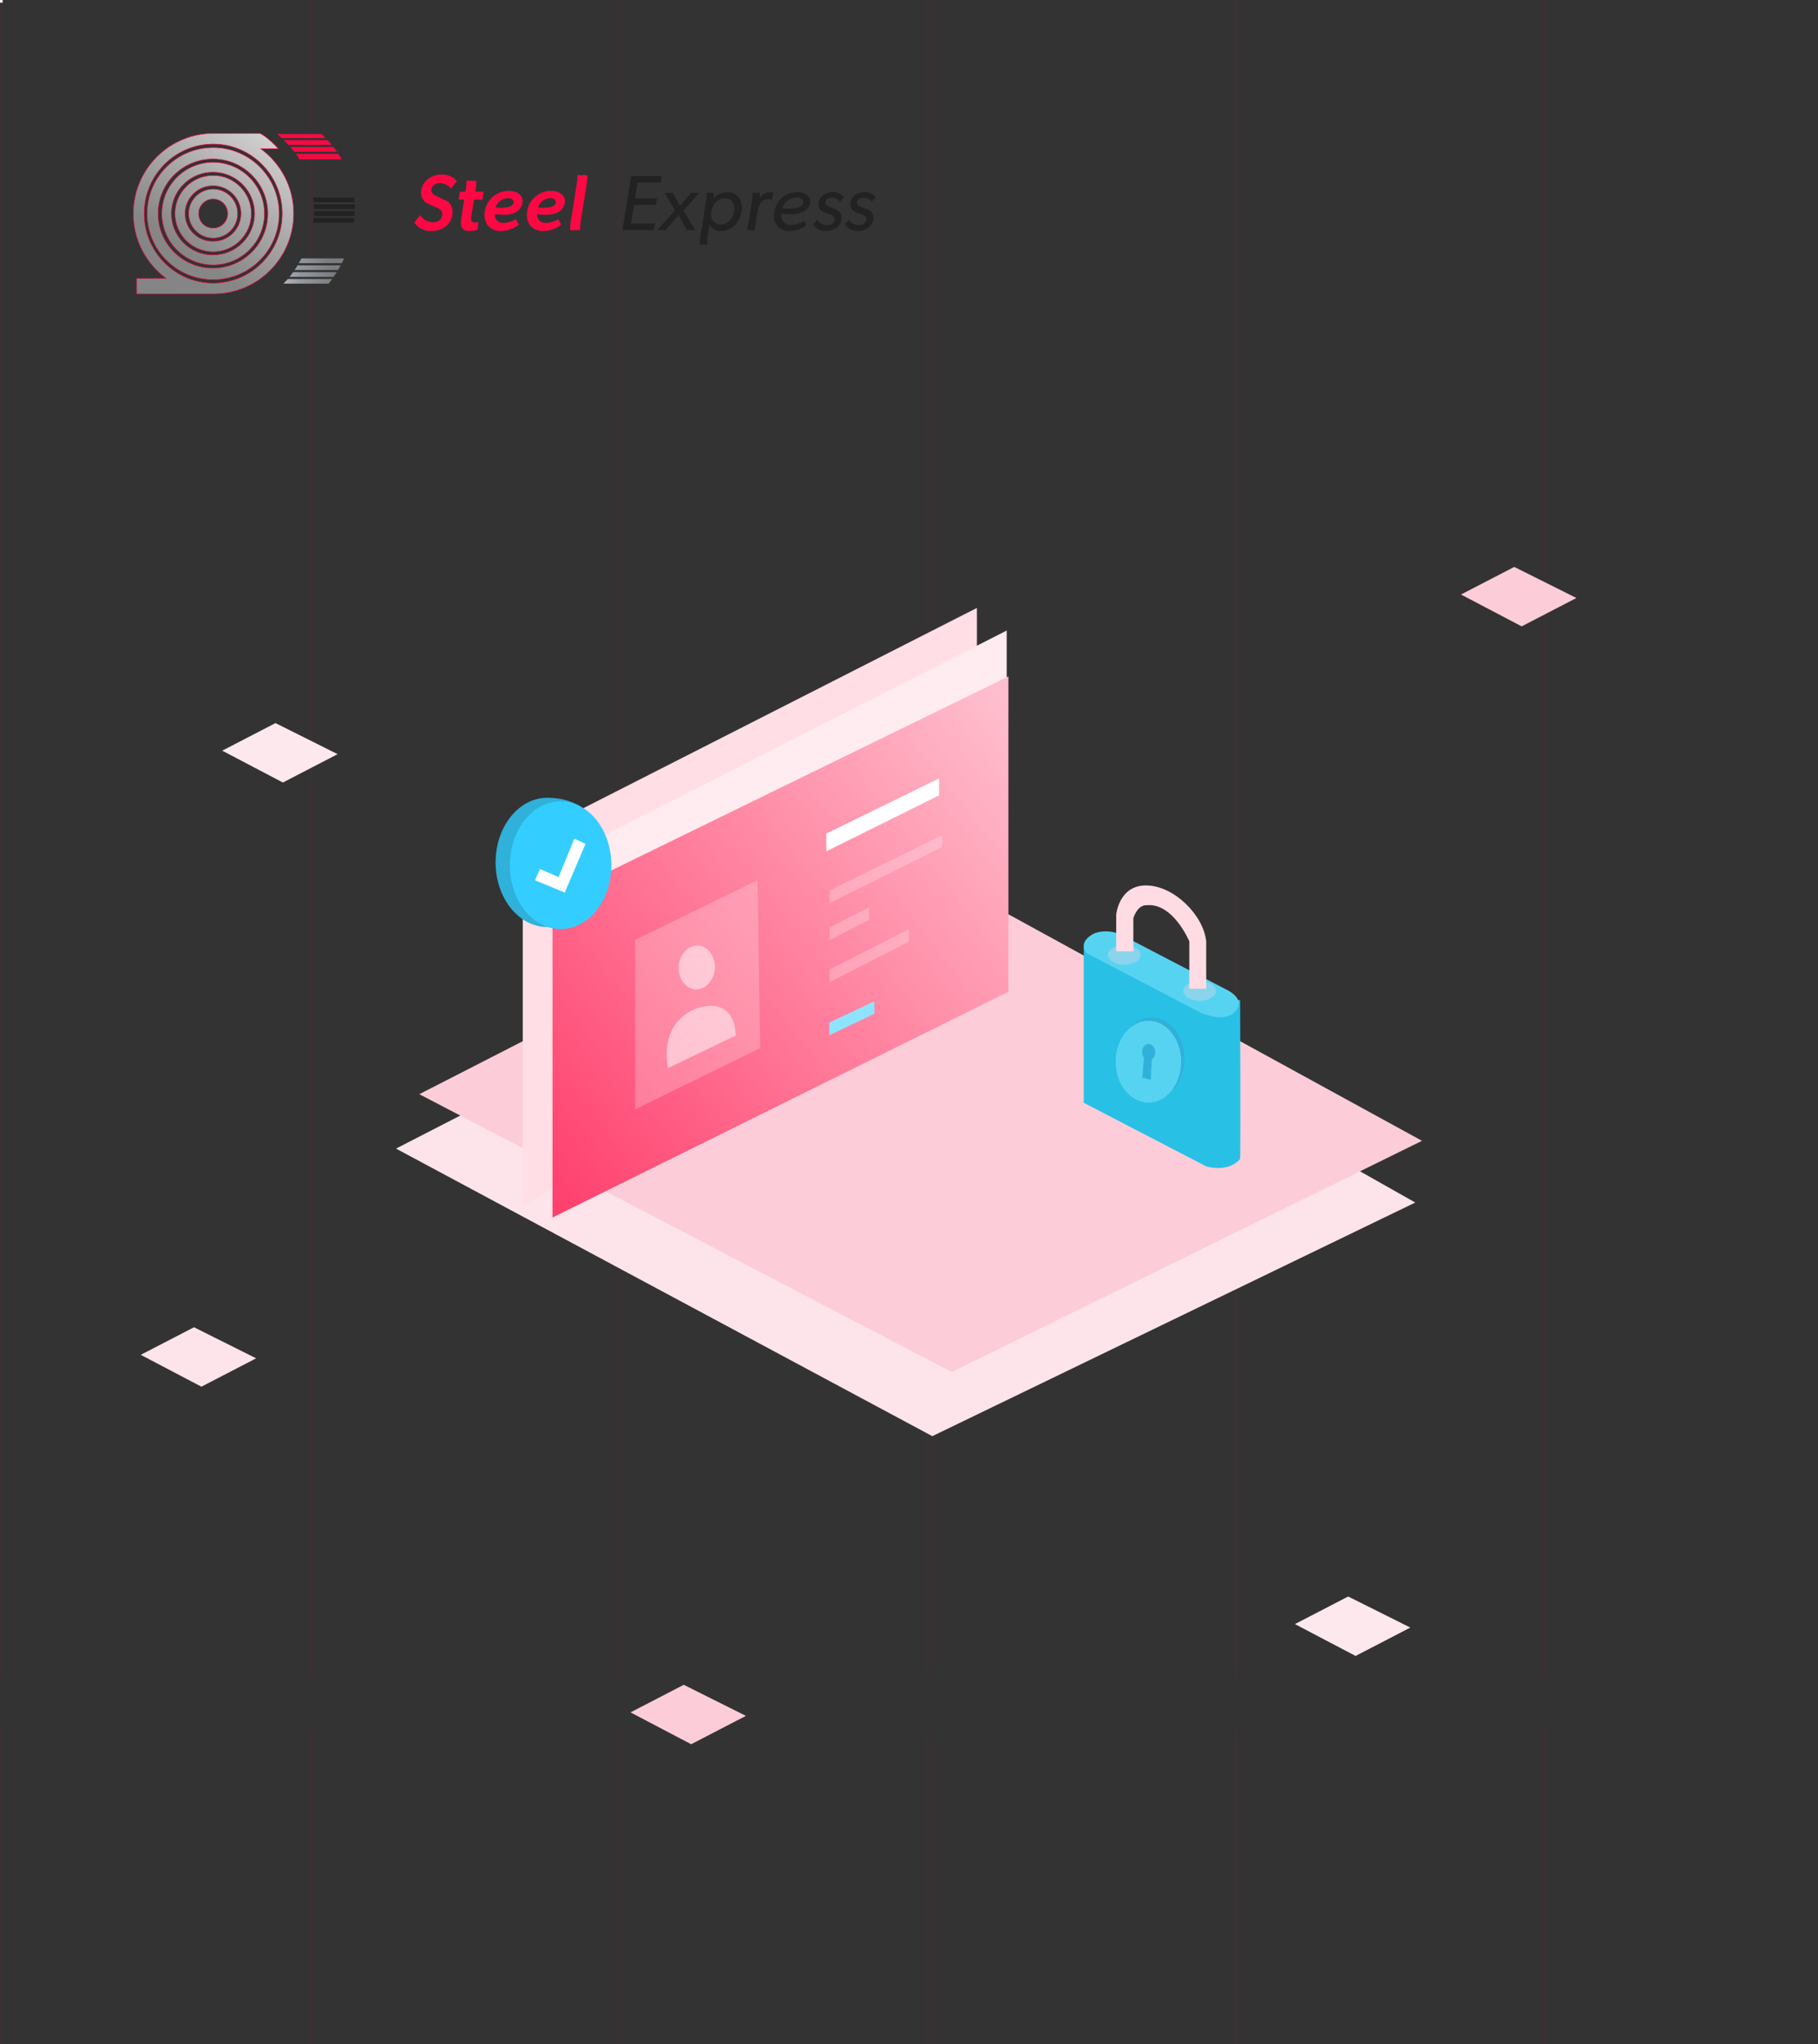 <svg xmlns="http://www.w3.org/2000/svg" xmlns:xlink="http://www.w3.org/1999/xlink" width="683" height="768" viewBox="0 0 683 768">
  <rect x="0" y="0" width="683" height="768" fill="#333333" stroke="none"/>
  <defs>
    <clipPath id="clip-path">
      <rect id="Rectangle_5375" data-name="Rectangle 5375" width="683" height="768" fill="#fff" stroke="#707070" stroke-width="1"/>
    </clipPath>
    <clipPath id="clip-path-2">
      <rect width="683" height="769" fill="none"/>
    </clipPath>
    <linearGradient id="linear-gradient" x1="1" y1="0.058" x2="0" y2="1" gradientUnits="objectBoundingBox">
      <stop offset="0" stop-color="#ffbecd"/>
      <stop offset="1" stop-color="#ff3e6c"/>
    </linearGradient>
    <linearGradient id="linear-gradient-2" x1="0.814" y1="0.654" x2="-1.276" y2="0.823" gradientUnits="objectBoundingBox">
      <stop offset="0" stop-color="#7a7c80"/>
      <stop offset="0.271" stop-color="#959aa2"/>
      <stop offset="0.498" stop-color="#d1c9c9"/>
      <stop offset="0.734" stop-color="#959aa2"/>
      <stop offset="1" stop-color="#838488"/>
    </linearGradient>
    <linearGradient id="linear-gradient-3" x1="1.717" y1="-1.167" x2="0.061" y2="1.136" gradientUnits="objectBoundingBox">
      <stop offset="0" stop-color="#7a7c80"/>
      <stop offset="0.177" stop-color="#7a7a7a"/>
      <stop offset="0.498" stop-color="#d8d5d5"/>
      <stop offset="0.828" stop-color="#868686"/>
      <stop offset="1" stop-color="#838488"/>
    </linearGradient>
  </defs>
  <g id="login_image" clip-path="url(#clip-path)">
    <g id="Group_30985" data-name="Group 30985">
      <g id="Rectangle_4946" data-name="Rectangle 4946" fill="#fff" stroke="#707070" stroke-width="1">
        <rect width="1" height="1" stroke="none"/>
        <rect x="0.5" y="0.5" fill="none"/>
      </g>
      <g id="Repeat_Grid_5" data-name="Repeat Grid 5" transform="translate(0 -1)" clip-path="url(#clip-path-2)">
        <g transform="translate(0 -140)">
          <rect id="pexels-kateryna-babaieva-2965260" width="1" height="631" transform="translate(0 140)" fill="#fe0843" opacity="0.04"/>
        </g>
        <g transform="translate(116 -140)">
          <rect id="pexels-kateryna-babaieva-2965260-2" data-name="pexels-kateryna-babaieva-2965260" width="1" height="631" transform="translate(0 140)" fill="#fe0843" opacity="0.04"/>
        </g>
        <g transform="translate(232 -140)">
          <rect id="pexels-kateryna-babaieva-2965260-3" data-name="pexels-kateryna-babaieva-2965260" width="1" height="631" transform="translate(0 140)" fill="#fe0843" opacity="0.04"/>
        </g>
        <g transform="translate(348 -140)">
          <rect id="pexels-kateryna-babaieva-2965260-4" data-name="pexels-kateryna-babaieva-2965260" width="1" height="631" transform="translate(0 140)" fill="#fe0843" opacity="0.04"/>
        </g>
        <g transform="translate(464 -140)">
          <rect id="pexels-kateryna-babaieva-2965260-5" data-name="pexels-kateryna-babaieva-2965260" width="1" height="631" transform="translate(0 140)" fill="#fe0843" opacity="0.04"/>
        </g>
        <g transform="translate(580 -140)">
          <rect id="pexels-kateryna-babaieva-2965260-6" data-name="pexels-kateryna-babaieva-2965260" width="1" height="631" transform="translate(0 140)" fill="#fe0843" opacity="0.04"/>
        </g>
        <g transform="translate(0 511)">
          <rect id="pexels-kateryna-babaieva-2965260-7" data-name="pexels-kateryna-babaieva-2965260" width="1" height="631" transform="translate(0 140)" fill="#fe0843" opacity="0.04"/>
        </g>
        <g transform="translate(116 511)">
          <rect id="pexels-kateryna-babaieva-2965260-8" data-name="pexels-kateryna-babaieva-2965260" width="1" height="631" transform="translate(0 140)" fill="#fe0843" opacity="0.04"/>
        </g>
        <g transform="translate(232 511)">
          <rect id="pexels-kateryna-babaieva-2965260-9" data-name="pexels-kateryna-babaieva-2965260" width="1" height="631" transform="translate(0 140)" fill="#fe0843" opacity="0.04"/>
        </g>
        <g transform="translate(348 511)">
          <rect id="pexels-kateryna-babaieva-2965260-10" data-name="pexels-kateryna-babaieva-2965260" width="1" height="631" transform="translate(0 140)" fill="#fe0843" opacity="0.04"/>
        </g>
        <g transform="translate(464 511)">
          <rect id="pexels-kateryna-babaieva-2965260-11" data-name="pexels-kateryna-babaieva-2965260" width="1" height="631" transform="translate(0 140)" fill="#fe0843" opacity="0.04"/>
        </g>
        <g transform="translate(580 511)">
          <rect id="pexels-kateryna-babaieva-2965260-12" data-name="pexels-kateryna-babaieva-2965260" width="1" height="631" transform="translate(0 140)" fill="#fe0843" opacity="0.04"/>
        </g>
      </g>
      <g id="Group_30967" data-name="Group 30967" transform="translate(-16.457 -22.513)">
        <path id="Path_33361" data-name="Path 33361" d="M-15808.771-1424.434l201.488,108.044,181.441-87.776-201.152-113.712Z" transform="translate(15973.999 1878.493)" fill="#fce4ea"/>
        <path id="Path_33362" data-name="Path 33362" d="M-15801.557-1441.652l200.027,104.394,176.668-86.874-198.57-108.774Z" transform="translate(15975.546 1875.271)" fill="#fccdd9"/>
        <path id="Path_33349" data-name="Path 33349" d="M-15746.421-1383.583l-11.18,6.479v-137.8l170.627-86.825v136.07Z" transform="translate(15970.449 1852.648)" fill="#ffdee5"/>
        <path id="Path_33351" data-name="Path 33351" d="M-15746.437-1387.3l-11.164,5.438V-1514.9l170.627-86.825v136.07Z" transform="translate(15981.631 1861.149)" fill="#ffecf0"/>
        <path id="Path_33350" data-name="Path 33350" d="M-15748.4-1377.243v-119.612l171.275-83.672v118.489Z" transform="translate(15972.426 1857.194)" fill="url(#linear-gradient)"/>
        <path id="Path_33352" data-name="Path 33352" d="M19.43,0c10.731,0,23.18,6.238,19.43,24.288-9.9,11.906-8.7,24.288-19.43,24.288S0,37.7,0,24.288,8.7,0,19.43,0Z" transform="translate(202.647 322.24)" fill="#2fb1d9"/>
        <ellipse id="Ellipse_1513" data-name="Ellipse 1513" cx="19.069" cy="23.99" rx="19.069" ry="23.99" transform="translate(208.006 323.602)" fill="#33ceff"/>
        <path id="Path_33353" data-name="Path 33353" d="M-15731.072-1490.032l46.008-22.474.982,63.114-46.99,23Z" transform="translate(15986.139 1865.706)" fill="#fff" opacity="0.23"/>
        <ellipse id="Ellipse_1514" data-name="Ellipse 1514" cx="6.782" cy="8.235" rx="6.782" ry="8.235" transform="matrix(0.998, 0.07, -0.07, 0.998, 272.035, 377.308)" fill="#fff" opacity="0.5"/>
        <path id="Path_33354" data-name="Path 33354" d="M-15720.752-1450.258l25.365-12.19s.539-14.565-14.156-10.421C-15725.076-1467.167-15720.752-1450.258-15720.752-1450.258Z" transform="translate(15988.233 1874.045)" fill="#fff" opacity="0.5"/>
        <path id="Path_33355" data-name="Path 33355" d="M-15675.688-1523.97l42.348-20.721v6.352l-42.348,21.023Z" transform="translate(16002.587 1859.68)" fill="#fff"/>
        <path id="Path_33356" data-name="Path 33356" d="M-15675.688-1522.41l42.348-20.721v4.458l-42.348,21.023Z" transform="translate(16003.802 1879.445)" fill="#fff" opacity="0.24"/>
        <path id="Path_33357" data-name="Path 33357" d="M-15675.688-1524.738l14.836-7.536v4.691l-14.836,7.606Z" transform="translate(16003.802 1895.728)" fill="#fff" opacity="0.24"/>
        <path id="Path_33358" data-name="Path 33358" d="M-15675.688-1523.388l29.844-15.179v4.691l-29.844,15.249Z" transform="translate(16003.802 1910.166)" fill="#fff" opacity="0.24"/>
        <path id="Path_33359" data-name="Path 33359" d="M-15675.688-1524.654l16.916-8.01v4.691l-16.916,8.08Z" transform="translate(16003.715 1931.371)" fill="#8ee4ff"/>
        <path id="Path_33363" data-name="Path 33363" d="M-15749.62-1520.943l6.98,3.025,5.934-14.427,4.186,1.978-7.793,18.266-11.17-4.612Z" transform="translate(15968.938 1869.964)" fill="#fff"/>
        <g id="Group_30966" data-name="Group 30966" transform="translate(423.601 355.185)">
          <path id="Path_33365" data-name="Path 33365" d="M-15599.377-1503.449v58.559l46.006,23.9s8.164,2.589,12.746-2.789c.2-4.78,0-59.555,0-59.555Z" transform="translate(15599.377 1526.54)" fill="#29c0e6"/>
          <path id="Path_33366" data-name="Path 33366" d="M-15598.061-1499.872s-4.346-3.916,2.756-7.62a13.523,13.523,0,0,1,10.148.663l39.988,20.837s7.277,3.634,2.3,8.274c-4.291,3.984-12.719,0-12.719,0Z" transform="translate(15599.377 1525.448)" fill="#57d3f2"/>
          <ellipse id="Ellipse_1515" data-name="Ellipse 1515" cx="6.151" cy="3.691" rx="6.151" ry="3.691" transform="translate(9.074 22.413)" fill="#8ad5ec"/>
          <ellipse id="Ellipse_1516" data-name="Ellipse 1516" cx="6.151" cy="3.691" rx="6.151" ry="3.691" transform="translate(37.37 35.946)" fill="#8ad5ec"/>
          <path id="Path_33367" data-name="Path 33367" d="M-15589.459-1497.466v-13.781s1-11.151,11.422-10.97,21.4,11.242,22.395,21.033v17.77h-6.348v-17.77s-6.072-14.6-16.047-13.6c-3.535-.181-4.986,4.9-4.986,4.9v12.421Z" transform="translate(15601.659 1522.219)" fill="#ffdce4"/>
          <ellipse id="Ellipse_1519" data-name="Ellipse 1519" cx="12.302" cy="15.378" rx="12.302" ry="15.378" transform="translate(13.229 49.612)" fill="#2fb1d9"/>
          <ellipse id="Ellipse_1520" data-name="Ellipse 1520" cx="12.302" cy="15.378" rx="12.302" ry="15.378" transform="translate(11.998 50.843)" fill="#57d3f2"/>
          <ellipse id="Ellipse_1521" data-name="Ellipse 1521" cx="2.46" cy="3.076" rx="2.46" ry="3.076" transform="matrix(0.998, -0.07, 0.07, 0.998, 21.732, 59.734)" fill="#2fb1d9"/>
          <path id="Path_33368" data-name="Path 33368" d="M0,.289.586,7.874,3.879,8.2,3,0Z" transform="translate(22.66 64.342) rotate(9)" fill="#2fb1d9"/>
        </g>
      </g>
      <g id="Group_30343" data-name="Group 30343" transform="translate(-19.506 35.893)">
        <path id="Subtraction_7" data-name="Subtraction 7" d="M16.981,9.476C9.118,9.473,3.4,9.465,0,9.454A23.78,23.78,0,0,0,1.659,7.711H18.316c-.43.6-.879,1.191-1.335,1.765ZM18.873,6.92H2.319c.446-.554.9-1.152,1.339-1.779H20.039c-.373.6-.766,1.2-1.166,1.779Zm1.648-2.57H4.2c.384-.572.764-1.171,1.131-1.779H21.525c-.32.6-.658,1.2-1,1.779Zm1.418-2.57H5.8C6.4.738,6.747.03,6.762,0H22.8c-.272.6-.561,1.2-.858,1.779Z" transform="translate(125.978 61.209)" fill="url(#linear-gradient-2)"/>
        <path id="Subtraction_9" data-name="Subtraction 9" d="M8.916,9.49c-3.972,0-6.972,0-8.916-.008A8.262,8.262,0,0,0,.324,7.711H15.6c-.045.594-.1,1.192-.168,1.778Zm6.735-2.57H.393C.433,6.355.46,5.756.471,5.141H15.722c-.013.594-.036,1.193-.071,1.779Zm.081-2.57H.477C.475,3.719.455,3.12.419,2.57H15.706c.018.509.027,1.026.027,1.538q0,.121,0,.242Zm-.061-2.57H.353A7.256,7.256,0,0,0,0,.027C.387.009,2.6,0,6.586,0c2.394,0,5.407,0,8.954.01.056.586.1,1.181.132,1.769Z" transform="translate(137.038 38.316)" fill="#222"/>
        <g id="Subtraction_11" data-name="Subtraction 11" transform="translate(123.576 14.46)" fill="none">
          <path d="M24.294,9.49H8.4A12.585,12.585,0,0,0,7.1,7.45H23.032c.442.668.866,1.354,1.262,2.039ZM22.5,6.659h-16C6.045,6.1,5.542,5.5,5,4.88H21.182c.454.583.9,1.181,1.313,1.779ZM20.55,4.089H4.289c-.567-.62-1.138-1.219-1.7-1.779H19.009c.531.582,1.049,1.18,1.54,1.779Zm-2.28-2.57H1.781A16.676,16.676,0,0,0,0,0C2.743,0,11.686.016,16.773.025c.513.489,1.016.992,1.5,1.493Z" stroke="none"/>
          <path d="M 22.516 8.49 C 22.508 8.477 22.499 8.463 22.491 8.45 L 8.978 8.45 C 8.986 8.463 8.993 8.477 9.001 8.49 L 22.516 8.49 M 24.294 9.49 L 8.397 9.49 C 8.154 8.966 7.718 8.28 7.101 7.45 L 23.032 7.45 C 23.474 8.118 23.899 8.804 24.294 9.49 L 24.294 9.49 Z M 22.495 6.659 L 22.495 6.659 L 22.495 6.659 Z M 22.495 6.659 L 6.492 6.659 C 6.045 6.097 5.542 5.498 4.999 4.88 L 21.182 4.88 C 21.636 5.462 22.078 6.061 22.495 6.659 L 22.495 6.659 Z M 20.55 4.089 L 20.549 4.089 L 20.55 4.089 Z M 20.55 4.089 L 4.289 4.089 C 3.722 3.469 3.151 2.87 2.591 2.31 L 19.009 2.31 C 19.541 2.891 20.059 3.49 20.549 4.089 L 20.55 4.089 Z M 18.27 1.519 L 18.269 1.519 L 18.27 1.519 Z M 18.27 1.519 L 1.781 1.519 C 1.048 0.823 0.432 0.298 -1.92199718185293e-06 -2.095031703674977e-07 C 2.743 -2.095031703674977e-07 11.686 0.016 16.773 0.025 C 17.286 0.514 17.789 1.017 18.269 1.518 L 18.27 1.519 Z" stroke="none" fill="#fe0843"/>
        </g>
        <g id="Union_3" data-name="Union 3" transform="translate(69.506 14.107)" fill="url(#linear-gradient-3)">
          <path d="M 30.317 60.4 L 1.348 60.4 L 1.348 54.627 L 12.186 54.627 L 12.487 54.627 L 12.245 54.447 C 8.559 51.699 5.503 48.087 3.408 44.003 C 1.213 39.723 0.1 35.096 0.1 30.25 C 0.1 26.179 0.896 22.231 2.466 18.514 C 3.984 14.923 6.155 11.699 8.92 8.931 C 11.686 6.162 14.906 3.987 18.492 2.469 C 22.205 0.897 26.148 0.1 30.213 0.1 C 30.359 0.1 30.521 0.102 30.755 0.105 L 30.813 0.106 L 30.816 0.1 L 47.552 0.1 C 48.032 0.183 50.817 1.741 54.586 5.873 L 48.241 5.873 L 47.94 5.873 L 48.181 6.053 C 51.868 8.801 54.924 12.413 57.019 16.497 C 59.214 20.777 60.327 25.404 60.327 30.25 C 60.327 34.312 59.534 38.253 57.97 41.963 C 56.46 45.546 54.297 48.766 51.54 51.535 C 48.788 54.301 45.578 56.477 42.002 58.003 C 38.301 59.58 34.369 60.387 30.317 60.4 L 30.317 60.4 Z M 30.092 4.125 C 15.788 4.125 4.152 15.845 4.152 30.25 C 4.152 44.655 15.788 56.375 30.092 56.375 C 44.395 56.375 56.032 44.655 56.032 30.25 C 56.032 15.845 44.395 4.125 30.092 4.125 Z M 30.08 55.061 C 28.394 55.061 26.711 54.892 25.08 54.558 C 23.484 54.231 21.917 53.744 20.423 53.111 C 18.952 52.489 17.534 51.72 16.208 50.825 C 14.893 49.935 13.657 48.916 12.535 47.794 C 11.413 46.672 10.394 45.437 9.506 44.122 C 8.609 42.794 7.839 41.376 7.218 39.908 C 6.585 38.41 6.099 36.843 5.773 35.25 C 5.438 33.615 5.268 31.933 5.268 30.25 C 5.268 28.567 5.438 26.884 5.773 25.249 C 6.099 23.656 6.586 22.09 7.218 20.592 C 7.839 19.124 8.609 17.706 9.506 16.378 C 10.391 15.066 11.411 13.831 12.536 12.705 C 13.661 11.58 14.897 10.561 16.208 9.675 C 17.536 8.778 18.954 8.009 20.422 7.388 C 21.919 6.755 23.486 6.269 25.08 5.942 C 26.715 5.607 28.397 5.438 30.08 5.438 C 31.764 5.438 33.446 5.607 35.081 5.942 C 36.675 6.269 38.242 6.755 39.739 7.388 C 41.211 8.011 42.629 8.781 43.953 9.675 C 45.265 10.562 46.5 11.581 47.625 12.705 C 48.746 13.827 49.766 15.062 50.655 16.378 C 51.549 17.702 52.319 19.12 52.943 20.592 C 53.575 22.089 54.062 23.656 54.388 25.249 C 54.722 26.881 54.892 28.563 54.892 30.25 C 54.892 31.936 54.722 33.618 54.388 35.25 C 54.062 36.843 53.576 38.41 52.943 39.908 C 52.319 41.38 51.549 42.798 50.655 44.122 C 49.766 45.438 48.747 46.673 47.625 47.794 C 46.504 48.915 45.269 49.935 43.953 50.825 C 42.627 51.72 41.209 52.489 39.739 53.111 C 38.244 53.744 36.677 54.231 35.081 54.558 C 33.45 54.892 31.767 55.061 30.08 55.061 Z M 29.986 9.741 C 28.589 9.741 27.192 9.881 25.832 10.158 C 24.508 10.428 23.206 10.83 21.964 11.353 C 20.744 11.866 19.566 12.502 18.462 13.243 C 17.372 13.977 16.346 14.819 15.413 15.747 C 14.482 16.673 13.635 17.694 12.896 18.783 C 12.151 19.88 11.512 21.053 10.995 22.267 C 10.469 23.504 10.065 24.799 9.795 26.116 C 9.517 27.466 9.376 28.857 9.376 30.25 C 9.376 31.642 9.517 33.033 9.795 34.383 C 10.065 35.7 10.469 36.995 10.995 38.232 C 11.512 39.446 12.151 40.619 12.896 41.716 C 13.633 42.803 14.48 43.824 15.413 44.752 C 16.343 45.678 17.369 46.52 18.462 47.255 C 19.566 47.997 20.744 48.633 21.964 49.146 C 23.205 49.669 24.506 50.071 25.832 50.342 C 27.188 50.618 28.586 50.758 29.986 50.758 C 31.386 50.758 32.783 50.618 34.139 50.342 C 35.465 50.071 36.767 49.669 38.008 49.146 C 39.226 48.634 40.404 47.998 41.509 47.256 C 42.602 46.52 43.628 45.678 44.558 44.752 C 45.491 43.824 46.338 42.803 47.076 41.716 C 47.818 40.623 48.458 39.45 48.976 38.232 C 49.502 36.995 49.906 35.7 50.176 34.383 C 50.454 33.033 50.595 31.642 50.595 30.25 C 50.595 28.857 50.454 27.466 50.176 26.116 C 49.906 24.799 49.502 23.504 48.976 22.267 C 48.459 21.053 47.82 19.88 47.076 18.783 C 46.336 17.694 45.489 16.673 44.558 15.747 C 43.625 14.819 42.599 13.977 41.509 13.243 C 40.404 12.501 39.226 11.865 38.008 11.353 C 36.765 10.83 35.463 10.428 34.139 10.158 C 32.78 9.881 31.382 9.741 29.986 9.741 Z M 30.08 49.526 C 28.769 49.526 27.463 49.394 26.196 49.134 C 24.957 48.88 23.74 48.503 22.577 48.011 C 21.435 47.527 20.333 46.929 19.303 46.234 C 18.28 45.543 17.321 44.751 16.45 43.88 C 15.579 43.009 14.787 42.049 14.096 41.027 C 13.399 39.994 12.801 38.892 12.319 37.753 C 11.826 36.584 11.448 35.367 11.197 34.135 C 10.937 32.867 10.805 31.56 10.805 30.25 C 10.805 28.939 10.937 27.632 11.197 26.366 C 11.448 25.131 11.826 23.914 12.319 22.747 C 12.8 21.608 13.398 20.507 14.097 19.472 C 14.786 18.452 15.578 17.492 16.45 16.62 C 17.321 15.749 18.28 14.957 19.303 14.266 C 20.333 13.57 21.435 12.972 22.577 12.489 C 23.744 11.996 24.962 11.618 26.196 11.366 C 27.463 11.106 28.769 10.974 30.08 10.974 C 31.391 10.974 32.698 11.106 33.965 11.366 C 35.197 11.617 36.415 11.995 37.584 12.489 C 38.727 12.972 39.828 13.57 40.857 14.266 C 41.88 14.957 42.84 15.748 43.711 16.62 C 44.585 17.495 45.377 18.455 46.065 19.472 C 46.76 20.503 47.358 21.604 47.842 22.747 C 48.333 23.909 48.711 25.127 48.964 26.365 C 49.224 27.632 49.356 28.939 49.356 30.25 C 49.356 31.56 49.224 32.867 48.964 34.134 C 48.711 35.371 48.333 36.589 47.842 37.753 C 47.357 38.896 46.76 39.998 46.065 41.027 C 45.374 42.049 44.582 43.009 43.711 43.88 C 42.84 44.752 41.879 45.543 40.857 46.234 C 39.828 46.929 38.727 47.527 37.584 48.011 C 36.419 48.503 35.202 48.881 33.965 49.134 C 32.698 49.394 31.392 49.526 30.08 49.526 Z M 30.006 14.69 C 28.946 14.69 27.886 14.796 26.855 15.006 C 25.852 15.21 24.865 15.515 23.92 15.913 C 22.992 16.304 22.098 16.786 21.265 17.347 C 20.438 17.902 19.659 18.542 18.95 19.247 C 18.244 19.95 17.602 20.725 17.041 21.549 C 16.475 22.384 15.99 23.274 15.599 24.193 C 15.2 25.131 14.894 26.114 14.688 27.114 C 14.477 28.14 14.37 29.195 14.37 30.25 C 14.37 31.304 14.477 32.359 14.688 33.385 C 14.893 34.384 15.2 35.367 15.599 36.307 C 15.994 37.233 16.479 38.122 17.041 38.95 C 17.602 39.774 18.244 40.549 18.95 41.252 C 19.656 41.955 20.435 42.594 21.265 43.152 C 22.101 43.714 22.994 44.197 23.92 44.587 C 24.867 44.985 25.854 45.289 26.855 45.493 C 27.885 45.703 28.945 45.809 30.006 45.809 C 31.068 45.809 32.128 45.703 33.157 45.493 C 34.16 45.289 35.147 44.985 36.092 44.587 C 37.017 44.198 37.911 43.715 38.749 43.152 C 39.579 42.594 40.357 41.954 41.063 41.252 C 41.77 40.549 42.412 39.774 42.972 38.95 C 43.536 38.119 44.021 37.23 44.414 36.307 C 44.813 35.367 45.119 34.384 45.326 33.385 C 45.537 32.359 45.643 31.304 45.643 30.25 C 45.643 29.196 45.537 28.14 45.326 27.114 C 45.119 26.114 44.813 25.131 44.415 24.193 C 44.023 23.272 43.538 22.383 42.972 21.549 C 42.412 20.725 41.77 19.95 41.063 19.247 C 40.357 18.545 39.579 17.905 38.749 17.347 C 37.914 16.786 37.02 16.304 36.092 15.913 C 35.149 15.515 34.161 15.21 33.158 15.006 C 32.128 14.796 31.067 14.69 30.006 14.69 Z M 30.08 44.583 C 28.145 44.583 26.268 44.204 24.502 43.456 C 23.651 43.097 22.832 42.652 22.067 42.135 C 21.307 41.622 20.593 41.033 19.946 40.385 C 19.297 39.736 18.708 39.023 18.195 38.263 C 17.677 37.496 17.233 36.678 16.873 35.829 C 16.126 34.062 15.748 32.185 15.748 30.25 C 15.748 28.315 16.126 26.438 16.874 24.671 C 17.234 23.821 17.678 23.001 18.195 22.236 C 18.709 21.475 19.298 20.762 19.946 20.115 C 20.592 19.468 21.306 18.879 22.067 18.364 C 22.832 17.848 23.651 17.403 24.502 17.043 C 26.269 16.296 28.146 15.917 30.08 15.917 C 32.015 15.917 33.892 16.296 35.659 17.043 C 36.51 17.403 37.329 17.848 38.095 18.364 C 38.855 18.879 39.569 19.468 40.215 20.115 C 40.863 20.762 41.452 21.475 41.966 22.236 C 42.483 23.001 42.927 23.821 43.287 24.671 C 44.035 26.438 44.413 28.315 44.413 30.25 C 44.413 32.185 44.035 34.062 43.287 35.829 C 42.928 36.677 42.484 37.496 41.966 38.263 C 41.453 39.023 40.864 39.736 40.215 40.385 C 39.568 41.033 38.854 41.622 38.095 42.135 C 37.329 42.652 36.51 43.097 35.659 43.456 C 33.893 44.204 32.016 44.583 30.08 44.583 Z M 30.025 19.799 C 28.605 19.799 27.23 20.076 25.937 20.62 C 24.686 21.147 23.563 21.9 22.599 22.859 C 21.635 23.819 20.877 24.937 20.347 26.181 C 19.8 27.471 19.522 28.84 19.522 30.25 C 19.522 31.66 19.8 33.029 20.347 34.317 C 20.877 35.563 21.635 36.681 22.599 37.64 C 23.562 38.599 24.685 39.353 25.937 39.88 C 27.233 40.424 28.608 40.701 30.025 40.701 C 31.441 40.701 32.817 40.424 34.112 39.88 C 35.364 39.353 36.487 38.599 37.451 37.64 C 38.415 36.681 39.172 35.563 39.701 34.317 C 40.249 33.03 40.527 31.661 40.527 30.25 C 40.527 28.839 40.249 27.47 39.701 26.181 C 39.172 24.937 38.415 23.819 37.451 22.859 C 36.487 21.901 35.364 21.148 34.112 20.62 C 32.819 20.076 31.444 19.799 30.025 19.799 Z M 30.08 39.45 C 28.838 39.45 27.633 39.207 26.499 38.727 C 25.402 38.263 24.418 37.599 23.575 36.755 C 22.729 35.91 22.066 34.926 21.603 33.83 C 21.124 32.697 20.88 31.493 20.88 30.25 C 20.88 29.007 21.124 27.802 21.603 26.669 C 22.066 25.573 22.73 24.589 23.575 23.745 C 24.42 22.899 25.404 22.236 26.499 21.773 C 27.633 21.293 28.838 21.05 30.08 21.05 C 31.323 21.05 32.528 21.293 33.662 21.773 C 34.757 22.236 35.741 22.899 36.586 23.745 C 37.43 24.588 38.093 25.571 38.558 26.669 C 39.037 27.803 39.281 29.007 39.281 30.25 C 39.281 31.493 39.037 32.697 38.558 33.83 C 38.095 34.926 37.432 35.91 36.586 36.755 C 35.743 37.599 34.759 38.263 33.662 38.727 C 32.528 39.207 31.323 39.45 30.08 39.45 Z M 30.08 24.785 C 29.341 24.785 28.625 24.929 27.953 25.214 C 27.304 25.488 26.72 25.882 26.216 26.385 C 25.714 26.888 25.319 27.472 25.045 28.122 C 24.76 28.797 24.615 29.513 24.615 30.25 C 24.615 30.987 24.76 31.703 25.044 32.377 C 25.318 33.026 25.713 33.61 26.216 34.115 C 26.717 34.616 27.301 35.009 27.953 35.285 C 28.627 35.57 29.343 35.715 30.08 35.715 C 30.819 35.715 31.534 35.57 32.207 35.285 C 32.857 35.011 33.442 34.617 33.945 34.115 C 34.447 33.611 34.841 33.027 35.116 32.377 C 35.401 31.704 35.546 30.988 35.546 30.25 C 35.546 29.512 35.401 28.796 35.115 28.122 C 34.84 27.471 34.446 26.886 33.945 26.385 C 33.441 25.882 32.856 25.488 32.207 25.214 C 31.536 24.929 30.82 24.785 30.08 24.785 Z" stroke="none"/>
          <path d="M 30.317 60.3 L 30.316 60.3 C 34.356 60.287 38.274 59.483 41.962 57.911 C 45.527 56.39 48.726 54.221 51.469 51.465 C 54.217 48.705 56.373 45.495 57.878 41.925 C 59.437 38.226 60.227 34.298 60.227 30.25 C 60.227 25.42 59.118 20.808 56.93 16.543 C 54.842 12.472 51.796 8.872 48.122 6.133 L 47.638 5.773 L 54.359 5.773 C 50.751 1.859 48.01 0.292 47.543 0.2 L 30.873 0.2 L 30.869 0.207 L 30.753 0.205 C 30.52 0.202 30.358 0.2 30.213 0.2 C 26.162 0.2 22.231 0.994 18.531 2.561 C 14.957 4.074 11.748 6.241 8.991 9.002 C 6.235 11.761 4.071 14.974 2.558 18.553 C 0.993 22.258 0.2 26.193 0.2 30.25 C 0.2 35.08 1.309 39.692 3.497 43.957 C 5.585 48.028 8.631 51.628 12.305 54.367 L 12.789 54.727 L 1.448 54.727 L 1.448 60.3 L 30.317 60.3 M 30.092 4.025 C 44.45 4.025 56.132 15.79 56.132 30.25 C 56.132 44.71 44.45 56.475 30.092 56.475 C 15.733 56.475 4.052 44.71 4.052 30.25 C 4.052 15.79 15.733 4.025 30.092 4.025 M 30.08 54.961 C 31.76 54.961 33.436 54.793 35.061 54.46 C 36.65 54.134 38.211 53.65 39.7 53.019 C 41.165 52.4 42.577 51.633 43.897 50.742 C 45.208 49.855 46.438 48.84 47.554 47.723 C 48.671 46.607 49.687 45.376 50.572 44.066 C 51.463 42.748 52.23 41.335 52.851 39.869 C 53.481 38.377 53.965 36.816 54.29 35.23 C 54.623 33.605 54.792 31.929 54.792 30.25 C 54.792 28.57 54.623 26.894 54.29 25.269 C 53.965 23.683 53.481 22.122 52.851 20.631 C 52.23 19.165 51.463 17.752 50.572 16.434 C 49.687 15.124 48.671 13.893 47.554 12.776 C 46.434 11.656 45.204 10.641 43.897 9.758 C 42.578 8.868 41.166 8.101 39.7 7.48 C 38.209 6.85 36.649 6.365 35.061 6.04 C 31.804 5.373 28.357 5.373 25.1 6.04 C 23.512 6.365 21.952 6.85 20.461 7.48 C 18.999 8.098 17.587 8.865 16.264 9.758 C 14.958 10.64 13.728 11.655 12.606 12.776 C 11.486 13.897 10.471 15.128 9.589 16.434 C 8.695 17.756 7.929 19.169 7.31 20.631 C 6.68 22.122 6.196 23.683 5.871 25.269 C 5.537 26.898 5.368 28.573 5.368 30.25 C 5.368 31.926 5.537 33.601 5.871 35.23 C 6.196 36.816 6.68 38.377 7.31 39.869 C 7.929 41.331 8.695 42.744 9.589 44.066 C 10.473 45.375 11.489 46.606 12.606 47.723 C 13.723 48.841 14.954 49.856 16.264 50.742 C 17.584 51.633 18.996 52.4 20.461 53.019 C 21.95 53.65 23.511 54.134 25.1 54.46 C 26.725 54.793 28.401 54.961 30.08 54.961 M 29.986 9.641 C 31.389 9.641 32.793 9.782 34.159 10.06 C 35.49 10.331 36.798 10.735 38.046 11.26 C 39.27 11.775 40.454 12.415 41.565 13.161 C 42.66 13.897 43.691 14.744 44.629 15.676 C 45.564 16.606 46.415 17.632 47.158 18.727 C 47.906 19.83 48.549 21.007 49.068 22.228 C 49.597 23.471 50.003 24.772 50.274 26.096 C 50.554 27.453 50.695 28.85 50.695 30.25 C 50.695 31.649 50.554 33.046 50.274 34.403 C 50.003 35.727 49.597 37.028 49.068 38.271 C 48.547 39.495 47.905 40.673 47.158 41.773 C 46.417 42.864 45.566 43.891 44.629 44.822 C 43.694 45.753 42.663 46.6 41.565 47.339 C 40.454 48.084 39.27 48.724 38.046 49.239 C 36.799 49.763 35.492 50.167 34.159 50.44 C 31.433 50.995 28.537 50.995 25.812 50.44 C 24.48 50.167 23.172 49.763 21.925 49.239 C 20.699 48.722 19.515 48.083 18.406 47.338 C 17.308 46.599 16.277 45.753 15.342 44.823 C 14.405 43.89 13.554 42.864 12.813 41.772 C 12.065 40.669 11.422 39.491 10.903 38.271 C 10.375 37.028 9.969 35.727 9.697 34.403 C 9.417 33.046 9.276 31.649 9.276 30.25 C 9.276 28.85 9.417 27.453 9.697 26.096 C 9.969 24.772 10.375 23.471 10.903 22.228 C 11.422 21.007 12.065 19.83 12.813 18.726 C 13.556 17.633 14.407 16.606 15.342 15.676 C 16.28 14.744 17.311 13.897 18.407 13.16 C 19.515 12.416 20.699 11.777 21.925 11.26 C 23.173 10.735 24.481 10.331 25.812 10.06 C 27.178 9.782 28.582 9.641 29.986 9.641 M 30.08 49.426 C 31.385 49.426 32.685 49.295 33.945 49.036 C 35.175 48.784 36.387 48.408 37.545 47.919 C 38.682 47.437 39.778 46.843 40.801 46.151 C 41.818 45.464 42.773 44.676 43.64 43.81 C 44.507 42.943 45.295 41.988 45.982 40.971 C 46.673 39.947 47.268 38.852 47.749 37.714 C 48.239 36.556 48.615 35.345 48.866 34.114 C 49.125 32.853 49.256 31.553 49.256 30.25 C 49.256 28.946 49.125 27.646 48.866 26.386 C 48.614 25.153 48.238 23.942 47.75 22.786 C 47.268 21.649 46.673 20.553 45.982 19.528 C 45.298 18.516 44.51 17.562 43.64 16.69 C 42.773 15.824 41.818 15.036 40.801 14.349 C 39.778 13.656 38.682 13.062 37.545 12.581 C 36.382 12.09 35.171 11.714 33.945 11.464 C 32.685 11.205 31.385 11.074 30.08 11.074 C 28.776 11.074 27.476 11.205 26.216 11.464 C 24.988 11.714 23.777 12.09 22.616 12.581 C 21.48 13.061 20.384 13.656 19.359 14.349 C 18.342 15.037 17.387 15.824 16.521 16.69 C 15.653 17.558 14.865 18.513 14.179 19.528 C 13.485 20.557 12.89 21.653 12.411 22.786 C 11.921 23.947 11.545 25.158 11.295 26.386 C 11.036 27.646 10.905 28.946 10.905 30.25 C 10.905 31.553 11.036 32.853 11.295 34.115 C 11.545 35.34 11.92 36.551 12.411 37.714 C 12.89 38.848 13.485 39.943 14.179 40.971 C 14.866 41.988 15.654 42.943 16.521 43.81 C 17.387 44.676 18.342 45.463 19.359 46.151 C 20.384 46.843 21.48 47.438 22.616 47.919 C 23.773 48.408 24.984 48.784 26.216 49.036 C 27.476 49.295 28.776 49.426 30.08 49.426 M 30.006 14.59 C 31.074 14.59 32.141 14.697 33.177 14.908 C 34.188 15.113 35.182 15.42 36.131 15.821 C 37.065 16.214 37.964 16.699 38.805 17.264 C 39.64 17.826 40.423 18.469 41.133 19.176 C 41.845 19.883 42.491 20.663 43.055 21.493 C 43.624 22.332 44.112 23.227 44.507 24.154 C 44.907 25.098 45.216 26.087 45.424 27.094 C 45.636 28.127 45.743 29.189 45.743 30.25 C 45.743 31.311 45.636 32.372 45.424 33.405 C 45.216 34.411 44.907 35.4 44.507 36.346 C 44.111 37.275 43.622 38.17 43.055 39.006 C 42.491 39.836 41.845 40.615 41.133 41.323 C 40.424 42.03 39.64 42.673 38.805 43.235 C 37.962 43.801 37.062 44.287 36.131 44.679 C 35.18 45.079 34.186 45.386 33.177 45.591 C 31.105 46.013 28.908 46.013 26.835 45.591 C 25.828 45.386 24.834 45.079 23.882 44.679 C 22.95 44.287 22.05 43.801 21.209 43.235 C 20.374 42.674 19.59 42.031 18.879 41.323 C 18.169 40.615 17.522 39.836 16.958 39.006 C 16.392 38.173 15.904 37.278 15.507 36.346 C 15.105 35.4 14.797 34.411 14.59 33.405 C 14.378 32.372 14.27 31.311 14.27 30.25 C 14.27 29.189 14.378 28.127 14.59 27.094 C 14.797 26.087 15.106 25.098 15.507 24.154 C 15.901 23.229 16.389 22.334 16.958 21.493 C 17.522 20.663 18.169 19.884 18.879 19.176 C 19.593 18.466 20.377 17.823 21.209 17.264 C 22.048 16.7 22.947 16.214 23.882 15.821 C 24.832 15.42 25.826 15.113 26.835 14.908 C 27.873 14.697 28.94 14.59 30.006 14.59 M 30.08 44.483 C 32.002 44.483 33.866 44.106 35.621 43.364 C 36.465 43.007 37.278 42.566 38.039 42.052 C 38.793 41.543 39.501 40.958 40.145 40.314 C 40.788 39.67 41.373 38.961 41.883 38.207 C 42.397 37.446 42.839 36.633 43.195 35.79 C 43.937 34.035 44.313 32.171 44.313 30.25 C 44.313 28.329 43.937 26.465 43.195 24.71 C 42.838 23.866 42.396 23.052 41.883 22.292 C 41.373 21.537 40.788 20.828 40.144 20.186 C 39.502 19.543 38.794 18.958 38.039 18.447 C 37.278 17.934 36.465 17.493 35.62 17.135 C 33.866 16.393 32.002 16.017 30.08 16.017 C 28.159 16.017 26.295 16.393 24.541 17.135 C 23.696 17.493 22.883 17.934 22.123 18.447 C 21.367 18.958 20.659 19.543 20.016 20.186 C 19.373 20.828 18.788 21.537 18.278 22.292 C 17.765 23.052 17.323 23.866 16.966 24.71 C 16.224 26.465 15.848 28.329 15.848 30.25 C 15.848 32.171 16.224 34.035 16.966 35.79 C 17.322 36.633 17.764 37.446 18.278 38.207 C 18.788 38.961 19.373 39.67 20.017 40.314 C 20.66 40.958 21.368 41.543 22.123 42.052 C 22.883 42.566 23.696 43.007 24.541 43.364 C 26.295 44.106 28.159 44.483 30.08 44.483 M 30.025 19.699 C 31.457 19.699 32.846 19.978 34.151 20.528 C 35.415 21.061 36.549 21.821 37.521 22.788 C 38.495 23.758 39.259 24.886 39.793 26.142 C 40.346 27.444 40.627 28.826 40.627 30.25 C 40.627 31.675 40.346 33.056 39.793 34.357 C 39.259 35.614 38.495 36.742 37.521 37.711 C 36.549 38.679 35.415 39.44 34.151 39.972 C 32.843 40.522 31.455 40.801 30.025 40.801 C 28.595 40.801 27.206 40.522 25.898 39.972 C 24.635 39.44 23.501 38.679 22.528 37.711 C 21.555 36.743 20.791 35.614 20.255 34.357 C 19.703 33.056 19.422 31.674 19.422 30.25 C 19.422 28.826 19.703 27.444 20.255 26.142 C 20.791 24.886 21.555 23.757 22.528 22.788 C 23.501 21.82 24.635 21.06 25.898 20.528 C 27.204 19.978 28.592 19.699 30.025 19.699 M 30.08 39.35 C 31.31 39.35 32.501 39.11 33.623 38.635 C 34.708 38.176 35.681 37.519 36.515 36.684 C 37.352 35.849 38.008 34.875 38.466 33.791 C 38.94 32.671 39.181 31.479 39.181 30.25 C 39.181 29.021 38.94 27.829 38.466 26.708 C 38.006 25.622 37.35 24.649 36.515 23.815 C 35.68 22.979 34.707 22.323 33.623 21.865 C 32.501 21.39 31.31 21.15 30.08 21.15 C 28.851 21.15 27.66 21.39 26.538 21.865 C 25.454 22.323 24.481 22.979 23.646 23.816 C 22.809 24.651 22.153 25.624 21.695 26.708 C 21.221 27.829 20.98 29.021 20.98 30.25 C 20.98 31.479 21.221 32.671 21.695 33.792 C 22.153 34.875 22.809 35.849 23.646 36.685 C 24.48 37.519 25.453 38.176 26.538 38.635 C 27.66 39.11 28.851 39.35 30.08 39.35 M 30.08 24.685 C 30.834 24.685 31.562 24.832 32.246 25.122 C 32.907 25.401 33.502 25.802 34.016 26.315 C 34.526 26.825 34.927 27.42 35.208 28.083 C 35.498 28.77 35.646 29.499 35.646 30.25 C 35.646 31.001 35.498 31.73 35.208 32.416 C 34.928 33.078 34.527 33.673 34.016 34.186 C 33.503 34.697 32.908 35.098 32.246 35.377 C 31.561 35.668 30.832 35.815 30.08 35.815 C 29.329 35.815 28.6 35.668 27.914 35.377 C 27.25 35.097 26.655 34.696 26.145 34.185 C 25.633 33.672 25.231 33.076 24.952 32.416 C 24.662 31.729 24.515 31.001 24.515 30.25 C 24.515 29.5 24.662 28.771 24.952 28.083 C 25.232 27.421 25.634 26.826 26.145 26.314 C 26.658 25.802 27.253 25.401 27.914 25.122 C 28.599 24.832 29.328 24.685 30.08 24.685 M 30.317 60.5 L 1.248 60.5 L 1.248 54.527 L 12.186 54.527 C 8.485 51.768 5.42 48.144 3.319 44.048 C 1.116 39.754 -9.851074764810619e-07 35.112 -9.851074764810619e-07 30.25 C -9.851074764810619e-07 26.167 0.799 22.204 2.374 18.475 C 3.896 14.873 6.075 11.639 8.849 8.861 C 11.624 6.082 14.855 3.901 18.453 2.377 C 22.178 0.8 26.135 -3.552713678800501e-15 30.213 -3.552713678800501e-15 C 30.378 -3.552713678800501e-15 30.555 0.002 30.756 0.005 L 30.76 -3.552713678800501e-15 L 47.56 -3.552713678800501e-15 C 48.033 0.071 50.928 1.674 54.812 5.973 L 48.241 5.973 C 51.942 8.732 55.007 12.356 57.108 16.452 C 59.31 20.746 60.427 25.388 60.427 30.25 C 60.427 34.325 59.631 38.279 58.062 42.002 C 56.547 45.598 54.376 48.829 51.611 51.606 C 48.847 54.383 45.627 56.565 42.041 58.095 C 38.329 59.677 34.385 60.487 30.317 60.5 Z M 30.092 4.225 C 15.844 4.225 4.252 15.9 4.252 30.25 C 4.252 44.6 15.844 56.275 30.092 56.275 C 44.34 56.275 55.932 44.6 55.932 30.25 C 55.932 15.9 44.34 4.225 30.092 4.225 Z M 30.08 55.161 C 28.391 55.161 26.701 54.992 25.059 54.656 C 23.46 54.328 21.887 53.84 20.384 53.203 C 18.908 52.579 17.484 51.807 16.152 50.908 C 14.833 50.015 13.592 48.992 12.465 47.865 C 11.338 46.738 10.314 45.497 9.423 44.178 C 8.524 42.847 7.75 41.423 7.126 39.947 C 6.491 38.443 6.002 36.87 5.675 35.27 C 5.339 33.629 5.168 31.94 5.168 30.25 C 5.168 28.56 5.339 26.87 5.675 25.229 C 6.002 23.63 6.491 22.057 7.126 20.553 C 7.75 19.077 8.524 17.653 9.423 16.322 C 10.314 15.002 11.338 13.762 12.465 12.634 C 13.592 11.508 14.833 10.484 16.152 9.592 C 17.484 8.693 18.908 7.92 20.384 7.296 C 21.887 6.66 23.46 6.172 25.059 5.844 C 26.701 5.508 28.391 5.338 30.08 5.338 C 31.77 5.338 33.46 5.508 35.102 5.844 C 36.701 6.172 38.274 6.66 39.777 7.296 C 41.253 7.921 42.677 8.693 44.009 9.592 C 45.328 10.484 46.569 11.508 47.695 12.634 C 48.823 13.762 49.846 15.002 50.738 16.322 C 51.637 17.653 52.41 19.077 53.035 20.553 C 53.67 22.057 54.159 23.63 54.486 25.229 C 54.822 26.87 54.992 28.56 54.992 30.25 C 54.992 31.94 54.822 33.629 54.486 35.27 C 54.159 36.87 53.67 38.443 53.035 39.947 C 52.41 41.423 51.637 42.847 50.738 44.178 C 49.847 45.497 48.823 46.738 47.695 47.865 C 46.569 48.992 45.328 50.015 44.009 50.908 C 42.677 51.807 41.253 52.579 39.777 53.203 C 38.274 53.84 36.701 54.328 35.102 54.656 C 33.46 54.992 31.77 55.161 30.08 55.161 Z M 29.986 9.841 C 28.594 9.841 27.203 9.981 25.852 10.256 C 24.536 10.524 23.24 10.924 22.002 11.445 C 20.787 11.956 19.615 12.59 18.518 13.326 C 17.433 14.056 16.411 14.896 15.483 15.818 C 14.555 16.742 13.712 17.759 12.978 18.839 C 12.238 19.93 11.602 21.096 11.087 22.306 C 10.564 23.537 10.162 24.826 9.893 26.136 C 9.616 27.481 9.476 28.865 9.476 30.25 C 9.476 31.634 9.616 33.018 9.893 34.363 C 10.162 35.673 10.564 36.962 11.087 38.193 C 11.602 39.403 12.238 40.569 12.978 41.66 C 13.712 42.741 14.555 43.757 15.483 44.681 C 16.411 45.604 17.433 46.443 18.518 47.173 C 19.615 47.909 20.787 48.543 22.002 49.054 C 23.24 49.575 24.536 49.975 25.852 50.244 C 28.553 50.794 31.416 50.794 34.119 50.244 C 35.435 49.975 36.732 49.575 37.969 49.054 C 39.185 48.543 40.356 47.909 41.453 47.173 C 42.538 46.443 43.56 45.604 44.488 44.681 C 45.417 43.757 46.259 42.741 46.993 41.66 C 47.734 40.569 48.369 39.403 48.884 38.193 C 49.407 36.962 49.809 35.673 50.078 34.363 C 50.355 33.018 50.495 31.634 50.495 30.25 C 50.495 28.865 50.355 27.481 50.078 26.136 C 49.809 24.826 49.407 23.537 48.884 22.306 C 48.369 21.096 47.733 19.93 46.993 18.839 C 46.259 17.759 45.417 16.742 44.488 15.818 C 43.56 14.896 42.538 14.056 41.453 13.326 C 40.356 12.59 39.185 11.956 37.969 11.445 C 36.732 10.924 35.435 10.524 34.119 10.256 C 32.768 9.981 31.378 9.841 29.986 9.841 Z M 30.08 49.626 C 28.766 49.626 27.452 49.494 26.176 49.232 C 24.932 48.977 23.708 48.598 22.538 48.103 C 21.39 47.617 20.283 47.016 19.247 46.317 C 18.222 45.624 17.256 44.828 16.379 43.951 C 15.503 43.074 14.707 42.109 14.014 41.083 C 13.314 40.047 12.712 38.94 12.227 37.792 C 11.733 36.622 11.352 35.399 11.099 34.155 C 10.837 32.878 10.705 31.564 10.705 30.25 C 10.705 28.935 10.837 27.621 11.099 26.345 C 11.352 25.101 11.733 23.877 12.227 22.708 C 12.712 21.56 13.314 20.453 14.014 19.416 C 14.707 18.39 15.503 17.426 16.379 16.549 C 17.256 15.672 18.222 14.876 19.247 14.183 C 20.283 13.483 21.39 12.882 22.538 12.397 C 23.708 11.902 24.932 11.522 26.176 11.268 C 28.728 10.744 31.433 10.744 33.985 11.268 C 35.229 11.522 36.452 11.902 37.623 12.397 C 38.771 12.882 39.878 13.483 40.913 14.183 C 41.939 14.876 42.905 15.672 43.782 16.549 C 44.657 17.426 45.454 18.39 46.147 19.416 C 46.847 20.453 47.448 21.56 47.934 22.708 C 48.428 23.877 48.808 25.101 49.062 26.345 C 49.324 27.621 49.456 28.935 49.456 30.25 C 49.456 31.564 49.324 32.878 49.062 34.155 C 48.808 35.399 48.428 36.622 47.934 37.792 C 47.448 38.94 46.847 40.047 46.147 41.083 C 45.454 42.109 44.658 43.074 43.782 43.951 C 42.905 44.828 41.939 45.624 40.913 46.317 C 39.878 47.016 38.771 47.617 37.623 48.103 C 36.452 48.598 35.229 48.977 33.985 49.232 C 32.709 49.494 31.395 49.626 30.08 49.626 Z M 30.006 14.79 C 28.953 14.79 27.899 14.896 26.875 15.104 C 25.879 15.307 24.897 15.61 23.959 16.005 C 23.039 16.393 22.151 16.872 21.32 17.43 C 20.497 17.983 19.724 18.619 19.02 19.318 C 18.318 20.017 17.68 20.787 17.123 21.606 C 16.563 22.433 16.081 23.316 15.691 24.232 C 15.294 25.165 14.99 26.141 14.786 27.134 C 14.577 28.152 14.47 29.201 14.47 30.25 C 14.47 31.298 14.577 32.347 14.786 33.365 C 14.99 34.358 15.294 35.334 15.691 36.268 C 16.081 37.183 16.562 38.067 17.123 38.893 C 17.68 39.711 18.318 40.482 19.02 41.181 C 19.724 41.881 20.497 42.516 21.32 43.069 C 22.151 43.627 23.039 44.107 23.959 44.495 C 24.897 44.889 25.879 45.192 26.875 45.395 C 28.921 45.811 31.091 45.811 33.138 45.395 C 34.135 45.192 35.117 44.889 36.054 44.495 C 36.974 44.107 37.862 43.627 38.693 43.069 C 39.516 42.516 40.289 41.881 40.992 41.181 C 41.696 40.482 42.334 39.711 42.889 38.893 C 43.451 38.067 43.933 37.183 44.322 36.268 C 44.718 35.334 45.023 34.358 45.228 33.365 C 45.437 32.347 45.543 31.298 45.543 30.25 C 45.543 29.201 45.437 28.152 45.228 27.134 C 45.023 26.141 44.718 25.165 44.322 24.232 C 43.933 23.316 43.451 22.433 42.889 21.606 C 42.334 20.787 41.696 20.017 40.992 19.318 C 40.29 18.619 39.516 17.983 38.693 17.43 C 37.862 16.872 36.974 16.393 36.054 16.005 C 35.117 15.61 34.135 15.307 33.138 15.104 C 32.114 14.896 31.061 14.79 30.006 14.79 Z M 30.08 44.683 C 28.132 44.683 26.242 44.301 24.463 43.548 C 23.607 43.187 22.782 42.739 22.011 42.217 C 21.246 41.702 20.528 41.109 19.875 40.455 C 19.221 39.802 18.629 39.083 18.112 38.319 C 17.591 37.548 17.144 36.723 16.781 35.868 C 16.029 34.089 15.648 32.199 15.648 30.25 C 15.648 28.301 16.029 26.411 16.781 24.632 C 17.144 23.777 17.591 22.951 18.112 22.18 C 18.629 21.416 19.221 20.697 19.875 20.045 C 20.528 19.391 21.246 18.798 22.011 18.282 C 22.782 17.761 23.607 17.313 24.463 16.951 C 26.242 16.199 28.132 15.817 30.08 15.817 C 32.029 15.817 33.919 16.199 35.698 16.951 C 36.554 17.313 37.379 17.761 38.15 18.282 C 38.915 18.798 39.633 19.391 40.286 20.045 C 40.94 20.697 41.532 21.416 42.049 22.18 C 42.57 22.951 43.017 23.777 43.38 24.632 C 44.132 26.411 44.513 28.301 44.513 30.25 C 44.513 32.199 44.132 34.089 43.38 35.868 C 43.017 36.723 42.57 37.548 42.049 38.319 C 41.532 39.083 40.94 39.802 40.286 40.455 C 39.633 41.109 38.915 41.702 38.15 42.217 C 37.379 42.739 36.554 43.187 35.698 43.548 C 33.919 44.301 32.029 44.683 30.08 44.683 Z M 30.025 19.899 C 28.62 19.899 27.258 20.172 25.976 20.712 C 24.737 21.234 23.624 21.98 22.669 22.93 C 21.714 23.881 20.964 24.988 20.439 26.221 C 19.897 27.497 19.622 28.852 19.622 30.25 C 19.622 31.648 19.897 33.003 20.439 34.278 C 20.964 35.512 21.714 36.619 22.669 37.569 C 23.624 38.52 24.737 39.266 25.976 39.788 C 27.258 40.327 28.62 40.601 30.025 40.601 C 31.428 40.601 32.791 40.327 34.073 39.788 C 35.313 39.266 36.425 38.52 37.38 37.569 C 38.335 36.619 39.085 35.512 39.609 34.278 C 40.152 33.003 40.427 31.648 40.427 30.25 C 40.427 28.852 40.152 27.497 39.609 26.221 C 39.085 24.988 38.335 23.881 37.38 22.93 C 36.425 21.98 35.312 21.234 34.073 20.712 C 32.791 20.172 31.428 19.899 30.025 19.899 Z M 30.08 39.55 C 28.825 39.55 27.607 39.305 26.46 38.819 C 25.353 38.35 24.358 37.681 23.505 36.826 C 22.65 35.972 21.979 34.978 21.511 33.869 C 21.026 32.723 20.78 31.506 20.78 30.25 C 20.78 28.994 21.026 27.777 21.511 26.63 C 21.979 25.522 22.65 24.528 23.505 23.674 C 24.358 22.819 25.353 22.149 26.46 21.681 C 27.607 21.195 28.825 20.95 30.08 20.95 C 31.336 20.95 32.554 21.195 33.701 21.681 C 34.808 22.149 35.803 22.819 36.656 23.674 C 37.511 24.528 38.181 25.522 38.65 26.63 C 39.135 27.777 39.381 28.994 39.381 30.25 C 39.381 31.506 39.135 32.723 38.65 33.869 C 38.182 34.978 37.511 35.972 36.656 36.826 C 35.803 37.681 34.808 38.35 33.701 38.819 C 32.554 39.305 31.336 39.55 30.08 39.55 Z M 30.08 24.885 C 29.356 24.885 28.653 25.026 27.992 25.306 C 27.353 25.576 26.78 25.964 26.287 26.456 C 25.794 26.948 25.407 27.523 25.137 28.161 C 24.857 28.823 24.715 29.525 24.715 30.25 C 24.715 30.974 24.857 31.677 25.137 32.338 C 25.407 32.977 25.794 33.551 26.287 34.044 C 26.779 34.536 27.353 34.923 27.992 35.193 C 28.653 35.473 29.356 35.615 30.08 35.615 C 30.805 35.615 31.508 35.473 32.168 35.193 C 32.808 34.923 33.381 34.536 33.874 34.044 C 34.367 33.551 34.753 32.977 35.023 32.338 C 35.304 31.677 35.446 30.974 35.446 30.25 C 35.446 29.525 35.304 28.823 35.023 28.161 C 34.753 27.523 34.367 26.948 33.874 26.456 C 33.381 25.964 32.808 25.576 32.168 25.306 C 31.508 25.026 30.804 24.885 30.08 24.885 Z" stroke="none" fill="#fe0843"/>
        </g>
        <g id="Group_3" data-name="Group 3" transform="translate(175.131 29.698)">
          <path id="Path_33010" data-name="Path 33010" d="M9.58-37.905c1.435.628,2.213,1.166,2.213,2.422,0,2.034-1.435,3.17-3.5,3.17a6.01,6.01,0,0,1-4.755-2.721L1.3-32.223a7.517,7.517,0,0,0,6.28,3.2c4.875,0,8.134-3.05,8.134-7.327a4.5,4.5,0,0,0-3.11-4.426L9.61-42.182c-.867-.419-1.854-.927-1.854-2.243,0-1.675,1.5-2.632,3.349-2.632a5.627,5.627,0,0,1,4.007,2.063l2.213-2.781a7.286,7.286,0,0,0-5.951-2.482c-3.918,0-7.506,2.871-7.506,6.729a4.362,4.362,0,0,0,2.841,4.336C7.7-38.772,8.623-38.324,9.58-37.905Zm14.444,5.652c-1.286,0-1.555-.568-1.2-2.751l.927-5.861h3.17l.478-2.961h-3.17l.12-.748a12.97,12.97,0,0,0,.239-3.379H20.854a8.384,8.384,0,0,1-.09,2.6l-.239,1.525H18.462l-.478,2.961h2.063L19-34.167c-.6,3.738.3,5.114,3.2,5.114a9.257,9.257,0,0,0,2.9-.478l.269-2.961A4.244,4.244,0,0,1,24.024-32.253Zm11.334-2.9c4.007,0,6.639-2.273,6.639-5.114,0-2.063-1.764-3.858-5.114-3.858A9.043,9.043,0,0,0,27.7-35.154c0,3.708,2.363,6.1,6.041,6.1a11.356,11.356,0,0,0,6.848-2.392l-1.136-2.063a9.456,9.456,0,0,1-4.665,1.435,3.057,3.057,0,0,1-3.23-3.29A29.341,29.341,0,0,0,35.358-35.154Zm1.256-6.25c1.2,0,2,.6,2,1.525,0,1.406-1.615,2.093-5.114,2.093a15.908,15.908,0,0,1-1.615-.09A4.938,4.938,0,0,1,36.614-41.4Zm14.654,6.25c4.007,0,6.639-2.273,6.639-5.114,0-2.063-1.764-3.858-5.114-3.858a9.043,9.043,0,0,0-9.181,8.972c0,3.708,2.363,6.1,6.041,6.1A11.356,11.356,0,0,0,56.5-31.446l-1.136-2.063A9.456,9.456,0,0,1,50.7-32.074a3.057,3.057,0,0,1-3.23-3.29A29.341,29.341,0,0,0,51.268-35.154Zm1.256-6.25c1.2,0,2,.6,2,1.525,0,1.406-1.615,2.093-5.114,2.093a15.908,15.908,0,0,1-1.615-.09A4.938,4.938,0,0,1,52.524-41.4ZM59.91-29.382h3.738a10.1,10.1,0,0,1,.179-3.14l2.243-14.145a12.97,12.97,0,0,0,.239-3.379H62.572a8.375,8.375,0,0,1-.12,2.6L60.209-33.15A13.7,13.7,0,0,0,59.91-29.382Z" transform="translate(-1.296 50.256)" fill="#fe0843"/>
          <path id="Path_33011" data-name="Path 33011" d="M18.407-48.99H6.936L3.692-28.642H15.429l.383-2.477H6.877L8-38.108h8.2l.413-2.448H8.381l.944-5.986h8.7Zm14.155,6.311h-3.1l-4.188,5.013-2.625-5.013h-3.1l3.834,6.665-6.665,7.372h3.155L24.748-34.3l3.067,5.662H30.97l-4.335-7.372Zm2.949,17.458.914-5.574a4.335,4.335,0,0,0,4.247,2.477c4.9,0,7.874-4.364,7.874-8.817,0-3.362-2.035-5.78-5.515-5.78a6.645,6.645,0,0,0-5.161,2.477h-.029a7.523,7.523,0,0,0,.118-1.3,3.965,3.965,0,0,0-.088-.944H35.217a4.422,4.422,0,0,1,.088.973,8.459,8.459,0,0,1-.088,1.121L32.828-25.428A7.836,7.836,0,0,0,32.71-24.1a3.965,3.965,0,0,0,.088.944h2.743a4.421,4.421,0,0,1-.088-.973A7.141,7.141,0,0,1,35.512-25.221ZM45.686-36.752c0,2.949-1.946,5.986-5.131,5.986-2.33,0-3.568-1.622-3.568-3.834,0-2.949,1.917-5.986,5.131-5.986C44.418-40.585,45.686-38.963,45.686-36.752Zm14.067-3.273.59-2.654a3.127,3.127,0,0,0-1.386-.236A4.374,4.374,0,0,0,55.211-40.5h-.03a6.687,6.687,0,0,0,.118-1.239,3.965,3.965,0,0,0-.088-.944H52.439a4.422,4.422,0,0,1,.088.973,7.142,7.142,0,0,1-.059,1.091L50.581-28.642h2.743l1.121-7.019c.324-1.946,1.327-4.63,3.745-4.63a2.958,2.958,0,0,1,1.416.265Zm14.509.855c0-2.212-1.917-3.775-4.777-3.775a8.854,8.854,0,0,0-8.906,8.788,5.428,5.428,0,0,0,5.81,5.839,9.723,9.723,0,0,0,6.34-2.212l-.885-1.681a8.77,8.77,0,0,1-4.777,1.622,3.456,3.456,0,0,1-3.716-3.775,4.769,4.769,0,0,1,.029-.531,23.919,23.919,0,0,0,3.332.265C73.141-34.628,74.261-38.167,74.261-39.17Zm-2.625,0c0,1.769-2.861,2.448-5.574,2.448a14.384,14.384,0,0,1-2.33-.177,5.6,5.6,0,0,1,5.4-4.011C70.723-40.91,71.637-40.084,71.637-39.17Zm13.772-.206,1.474-1.592a5.126,5.126,0,0,0-4.335-1.946c-2.8,0-5.22,1.858-5.22,4.689,0,3.8,6.075,2.919,6.075,5.456,0,1.592-1.533,2.241-2.89,2.241a4.479,4.479,0,0,1-3.686-1.946l-1.563,1.622a5.588,5.588,0,0,0,4.9,2.536c3.037,0,5.868-1.887,5.868-5.043,0-3.952-6.134-3.3-6.134-5.515,0-1.386,1.268-1.946,2.477-1.946A4.046,4.046,0,0,1,85.409-39.376Zm11.914,0L98.8-40.969a5.126,5.126,0,0,0-4.335-1.946c-2.8,0-5.22,1.858-5.22,4.689,0,3.8,6.075,2.919,6.075,5.456,0,1.592-1.533,2.241-2.89,2.241a4.479,4.479,0,0,1-3.686-1.946l-1.563,1.622a5.588,5.588,0,0,0,4.9,2.536c3.037,0,5.868-1.887,5.868-5.043,0-3.952-6.134-3.3-6.134-5.515,0-1.386,1.268-1.946,2.477-1.946A4.046,4.046,0,0,1,97.323-39.376Z" transform="translate(74.558 49.516)" fill="#222"/>
        </g>
      </g>
      <path id="Path_33369" data-name="Path 33369" d="M-15679.33-1269.664l-22.795-11.967,20.009-10.362,23.345,11.672-9.734,5.046Z" transform="translate(15939 1925)" fill="#fccdd9"/>
      <path id="Path_33371" data-name="Path 33371" d="M-15679.33-1269.664l-22.795-11.967,20.009-10.362,23.345,11.672-9.734,5.046Z" transform="translate(16251 1505)" fill="#fccdd9"/>
      <path id="Path_33372" data-name="Path 33372" d="M-15679.33-1269.664l-22.795-11.967,20.009-10.362,23.345,11.672-9.734,5.046Z" transform="translate(15785.608 1563.671)" fill="#fce8ed"/>
      <path id="Path_33373" data-name="Path 33373" d="M-15679.33-1269.664l-22.795-11.967,20.009-10.362,23.345,11.672-9.734,5.046Z" transform="translate(16188.608 1891.829)" fill="#fce8ed"/>
      <path id="Path_33370" data-name="Path 33370" d="M-15679.33-1269.664l-22.795-11.967,20.009-10.362,23.345,11.672-9.734,5.046Z" transform="translate(15755 1790.664)" fill="#fce4ea"/>
    </g>
  </g>
</svg>
